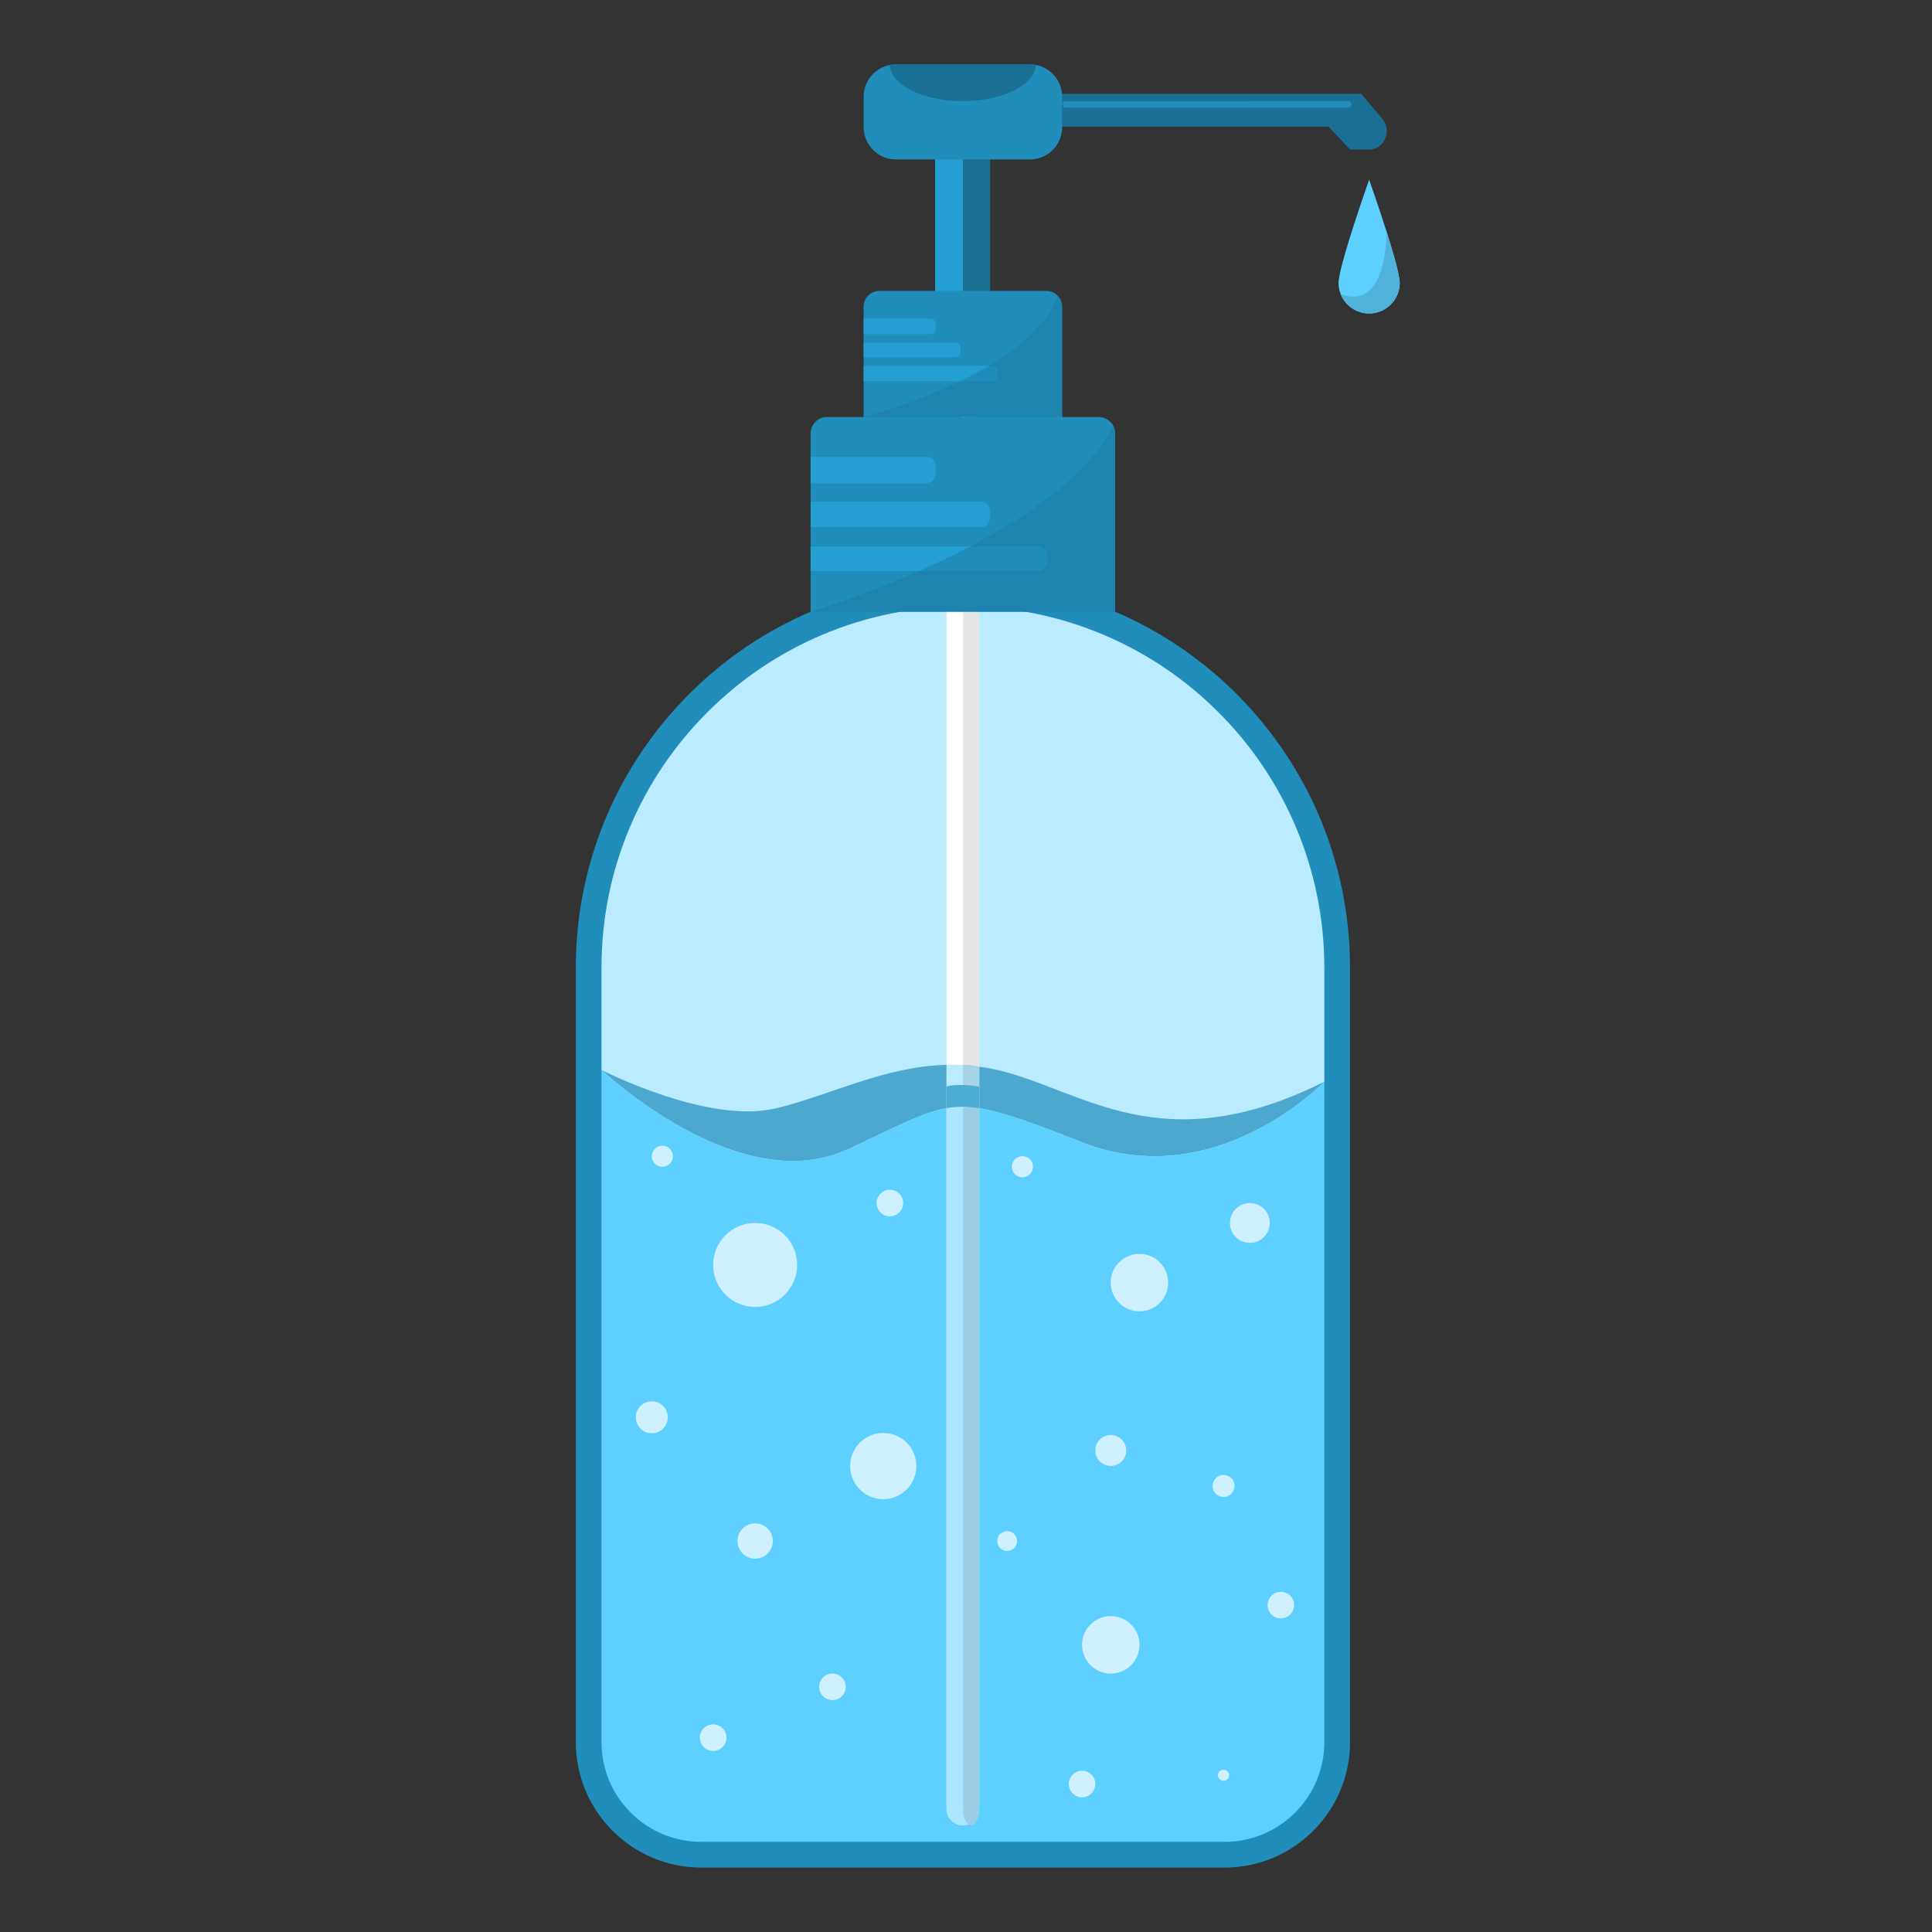 <?xml version="1.0" encoding="utf-8"?>
<!-- Generator: Adobe Illustrator 18.1.1, SVG Export Plug-In . SVG Version: 6.00 Build 0)  -->
<svg version="1.1" id="Layer_1" xmlns="http://www.w3.org/2000/svg" xmlns:xlink="http://www.w3.org/1999/xlink" x="0px" y="0px"
	 viewBox="0 0 3000 3000" enable-background="new 0 0 3000 3000" xml:space="preserve">
<rect x="0" y="0" width="3000" height="3000" fill="#333333" stroke="none"/>
<g>
	<rect x="1452.9" y="232.1" fill="#197094" width="84.6" height="398.2"/>
	<rect x="1452.1" y="235.5" fill="#249FD4" width="43.1" height="243.1"/>
	<path fill="#208DBA" d="M1649.3,476.3v212.4H1341V476.3c0-13.6,11-24.6,24.6-24.6h259c7,0,13.3,2.9,17.8,7.6
		C1646.7,463.7,1649.3,469.7,1649.3,476.3z"/>
	<path fill="#197094" d="M1474.6,145.6h639l32.7,38.6c15.7,18.5,3.3,48-20.2,48h-29.7l-33.3-35.4h-588.4V145.6z"/>
	<path fill="#BAEBFF" d="M2076.3,1502.8V2705c0,96.5-78.5,175-175,175H1089c-96.5,0-175-78.5-175-175V1502.8
		c0-78.5,15.4-154.6,45.7-226.2c29.3-69.2,71.2-131.3,124.5-184.7c53.4-53.4,115.5-95.3,184.7-124.5
		c71.6-30.3,147.7-45.7,226.2-45.7s154.6,15.4,226.2,45.7c69.2,29.3,131.3,71.2,184.7,124.5c53.4,53.4,95.3,115.5,124.5,184.7
		C2060.9,1348.2,2076.3,1424.3,2076.3,1502.8z"/>
	<path fill="#4CA8CF" d="M1315.7,1784.9c76.1-35,115.2-57.4,154.1-64.1v-67.3c-96.7,2.4-180,47-264.3,67.4
		c-106.3,25.7-271.4-59.5-271.4-59.5S1146.5,1862.6,1315.7,1784.9z"/>
	<path fill="#4CA8CF" d="M1679.2,1773.4c208.1,82.3,377.1-93.7,377.1-93.7c-253.5,126.8-375.8,12.1-507.9-18.3
		c-9.4-2.2-18.7-3.8-27.9-5.1v64.5C1557,1726.5,1603.4,1743.5,1679.2,1773.4z"/>
	<path fill="#5ED0FF" d="M2076.3,1717.7V2705c0,96.5-78.5,175-175,175H1089c-96.5,0-175-78.5-175-175V1663.7l20-2.3
		c0,0,212.4,201.2,381.6,123.5c76.1-35,115.2-57.4,154.1-64.1v1088.1c0,14,11.4,25.4,25.4,25.4c14,0,25.4-11.4,25.4-25.4v-1088
		c36.5,5.6,82.9,22.6,158.7,52.6c208.1,82.3,377.1-93.7,377.1-93.7L2076.3,1717.7z"/>
	<path fill="#FFFFFF" d="M1520.5,1656.3V672.9c0-14-11.4-25.4-25.4-25.4c-14,0-25.4,11.4-25.4,25.4v980.7
		C1486.3,1653.1,1503.2,1653.9,1520.5,1656.3z"/>
	<path fill="#E6E6E6" d="M1520.5,1656.3V672.9c0-14-5.7-25.4-12.7-25.4c-7,0-12.7,11.4-12.7,25.4v980.7
		C1503.4,1653.1,1511.9,1653.9,1520.5,1656.3z"/>
	<path fill="#BAEBFF" d="M1520.6,1656.3v64.6c-18.6-2.9-34.7-2.8-50.8-0.1v-67.3C1486.3,1653.1,1503.2,1653.9,1520.6,1656.3z"/>
	<path fill="#A7D3E6" d="M1520.6,1656.3v64.6c-9.3-2.9-17.3-2.8-25.4-0.1v-67.3C1503.4,1653.1,1511.9,1653.9,1520.6,1656.3z"/>
	<path fill="#249FD4" d="M1540.9,592H1341v-24h199.9c4.4,0,8,3.6,8,8v8C1548.9,588.4,1545.3,592,1540.9,592z"/>
	<path fill="#ABE6FF" d="M1520.6,1720.9v1088c0,14-11.4,25.4-25.4,25.4c-14,0-25.4-11.4-25.4-25.4V1720.8
		C1485.9,1718,1501.9,1718,1520.6,1720.9z"/>
	<path fill="#9ACFE6" d="M1520.6,1720.9v1088c0,14-5.7,25.4-12.7,25.4c-7,0-12.7-11.4-12.7-25.4V1720.8
		C1503.2,1718,1511.2,1718,1520.6,1720.9z"/>
	<path opacity="0.5" fill="#1C7AA3" d="M1649.3,476.3v212.4h-160.1L1341,647.5c0,0,258.3-66.2,301.4-188.2
		C1646.7,463.7,1649.3,469.7,1649.3,476.3z"/>
	<path fill="#208DBA" d="M1495.2,941.6c75.8,0,149.2,14.8,218.4,44.1c66.8,28.3,126.8,68.7,178.4,120.3
		c51.5,51.5,92,111.6,120.3,178.4c29.2,69.2,44.1,142.6,44.1,218.4V2705c0,41.4-16.1,80.3-45.4,109.6
		c-29.3,29.3-68.2,45.4-109.6,45.4H1089c-41.4,0-80.3-16.1-109.6-45.4c-29.3-29.3-45.4-68.2-45.4-109.6V1502.8
		c0-75.8,14.8-149.2,44.1-218.4c28.3-66.8,68.7-126.8,120.3-178.4c51.5-51.5,111.6-92,178.4-120.3
		C1345.9,956.5,1419.4,941.6,1495.2,941.6L1495.2,941.6 M1495.2,901.6L1495.2,901.6c-332,0-601.1,269.1-601.1,601.1V2705
		c0,107.7,87.3,195,195,195h812.2c107.7,0,195-87.3,195-195V1502.8C2096.3,1170.8,1827.2,901.6,1495.2,901.6L1495.2,901.6z"/>
	<path fill="#208DBA" d="M1731.6,673.1V950h-472.9V673.1c0-14.2,11.5-25.6,25.6-25.6H1706c9.8,0,18.4,5.5,22.7,13.7
		C1730.6,664.7,1731.6,668.8,1731.6,673.1z"/>
	<path fill="#208DBA" d="M1649.3,150.1v47.4c0,27.7-22.4,50.1-50.1,50.1h-208c-27.7,0-50.1-22.5-50.1-50.1v-47.4
		c0-24.6,17.7-45,41-49.3c3-0.5,6-0.8,9.1-0.8h208c3.1,0,6.2,0.3,9.1,0.8C1631.6,105.1,1649.3,125.6,1649.3,150.1z"/>
	<path fill="#197094" d="M1608.3,100.8c-0.9,31.1-51.2,56.2-113.2,56.2c-62,0-112.3-25.1-113.2-56.2c3-0.5,6-0.8,9.1-0.8h208
		C1602.3,100,1605.4,100.3,1608.3,100.8z"/>
	<path fill="#249FD4" d="M1444.9,518.9H1341v-24.2h103.8c4.4,0,8,3.6,8,8v8.2C1452.9,515.4,1449.3,518.9,1444.9,518.9z"/>
	<path fill="#249FD4" d="M1483.7,554.8H1341V532h142.7c4.4,0,8,3.6,8,8v6.8C1491.7,551.2,1488.2,554.8,1483.7,554.8z"/>
	<path fill="#208DBA" d="M2094,167.3h-439.2c-2.5,0-4.5-2-4.5-4.5v-1.3c0-2.5,2-4.5,4.5-4.5H2094c2.5,0,4.5,2,4.5,4.5v1.3
		C2098.5,165.3,2096.4,167.3,2094,167.3z"/>
	<path fill="#4EADD4" d="M1520.6,1687.1v33.7c-18.6-2.9-34.7-2.8-50.8-0.1v-33.6C1469.8,1687.1,1483.8,1681.6,1520.6,1687.1z"/>
	<path fill="#24A0D4" d="M1437.9,750.5h-179.2v-41.2h179.2c8.3,0,15,6.7,15,15v11.2C1452.9,743.8,1446.2,750.5,1437.9,750.5z"/>
	<path fill="#24A0D4" d="M1522.5,818.6h-263.7v-39.7h263.7c8.3,0,15,6.7,15,15v9.7C1537.5,811.9,1530.7,818.6,1522.5,818.6z"/>
	<path fill="#24A0D4" d="M1611.6,886.8h-352.9v-38.3h352.9c8.3,0,15,6.7,15,15v8.3C1626.6,880,1619.9,886.8,1611.6,886.8z"/>
	<path opacity="0.5" fill="#1C7AA3" d="M1731.6,673.1V950h-472.9c0,0,382.7-114.1,469.9-288.8
		C1730.6,664.7,1731.6,668.8,1731.6,673.1z"/>
	<circle fill="#CFF1FF" cx="1371.5" cy="2276.5" r="51.4"/>
	<circle fill="#CFF1FF" cx="1724.8" cy="2554.1" r="44.6"/>
	<circle fill="#CFF1FF" cx="1292.6" cy="2619.3" r="20.6"/>
	<circle fill="#CFF1FF" cx="1172.6" cy="1964.2" r="65.2"/>
	<circle fill="#CFF1FF" cx="1769.3" cy="1991.6" r="44.6"/>
	<circle fill="#CFF1FF" cx="1724.8" cy="2252.3" r="24"/>
	<circle fill="#CFF1FF" cx="1172.6" cy="2392.9" r="27.4"/>
	<circle fill="#CFF1FF" cx="1940.8" cy="1899" r="30.9"/>
	<circle fill="#CFF1FF" cx="1381.8" cy="1868.1" r="20.6"/>
	<circle fill="#CFF1FF" cx="1680.2" cy="2770.2" r="20.6"/>
	<circle fill="#CFF1FF" cx="1107.4" cy="2698.2" r="20.6"/>
	<circle fill="#CFF1FF" cx="1028.5" cy="1795.4" r="16.4"/>
	<circle fill="#CFF1FF" cx="1988.9" cy="2492.4" r="20.6"/>
	<circle fill="#CFF1FF" cx="1012.1" cy="2200.8" r="24.8"/>
	<circle fill="#CFF1FF" cx="1587.6" cy="1811.7" r="16.4"/>
	<circle fill="#CFF1FF" cx="1899.9" cy="2307.4" r="17.1"/>
	<circle fill="#CFF1FF" cx="1563.9" cy="2392.9" r="15.4"/>
	<circle fill="#CFF1FF" cx="1899.9" cy="2756.6" r="8.6"/>
	<path fill="#5ED0FF" d="M2173.5,439.3c0,26.2-21.3,47.5-47.5,47.5c-20.2,0-37.4-12.6-44.3-30.3c0-0.1,0-0.1-0.1-0.2
		c-2-5.3-3.1-11-3.1-17c0-26.2,47.5-160.2,47.5-160.2s14.5,40.9,27.5,81.9c3.7,11.6,7.2,23.3,10.3,34
		C2169.5,414.9,2173.5,431.7,2173.5,439.3z"/>
	<path fill="#51B3DB" d="M2173.5,439.3c0,26.2-21.3,47.5-47.5,47.5c-20.2,0-37.4-12.6-44.3-30.3c21.3,8.7,66.9,14.2,71.7-95.5
		c3.7,11.6,7.2,23.3,10.3,34C2169.5,414.9,2173.5,431.7,2173.5,439.3z"/>
</g>
</svg>
